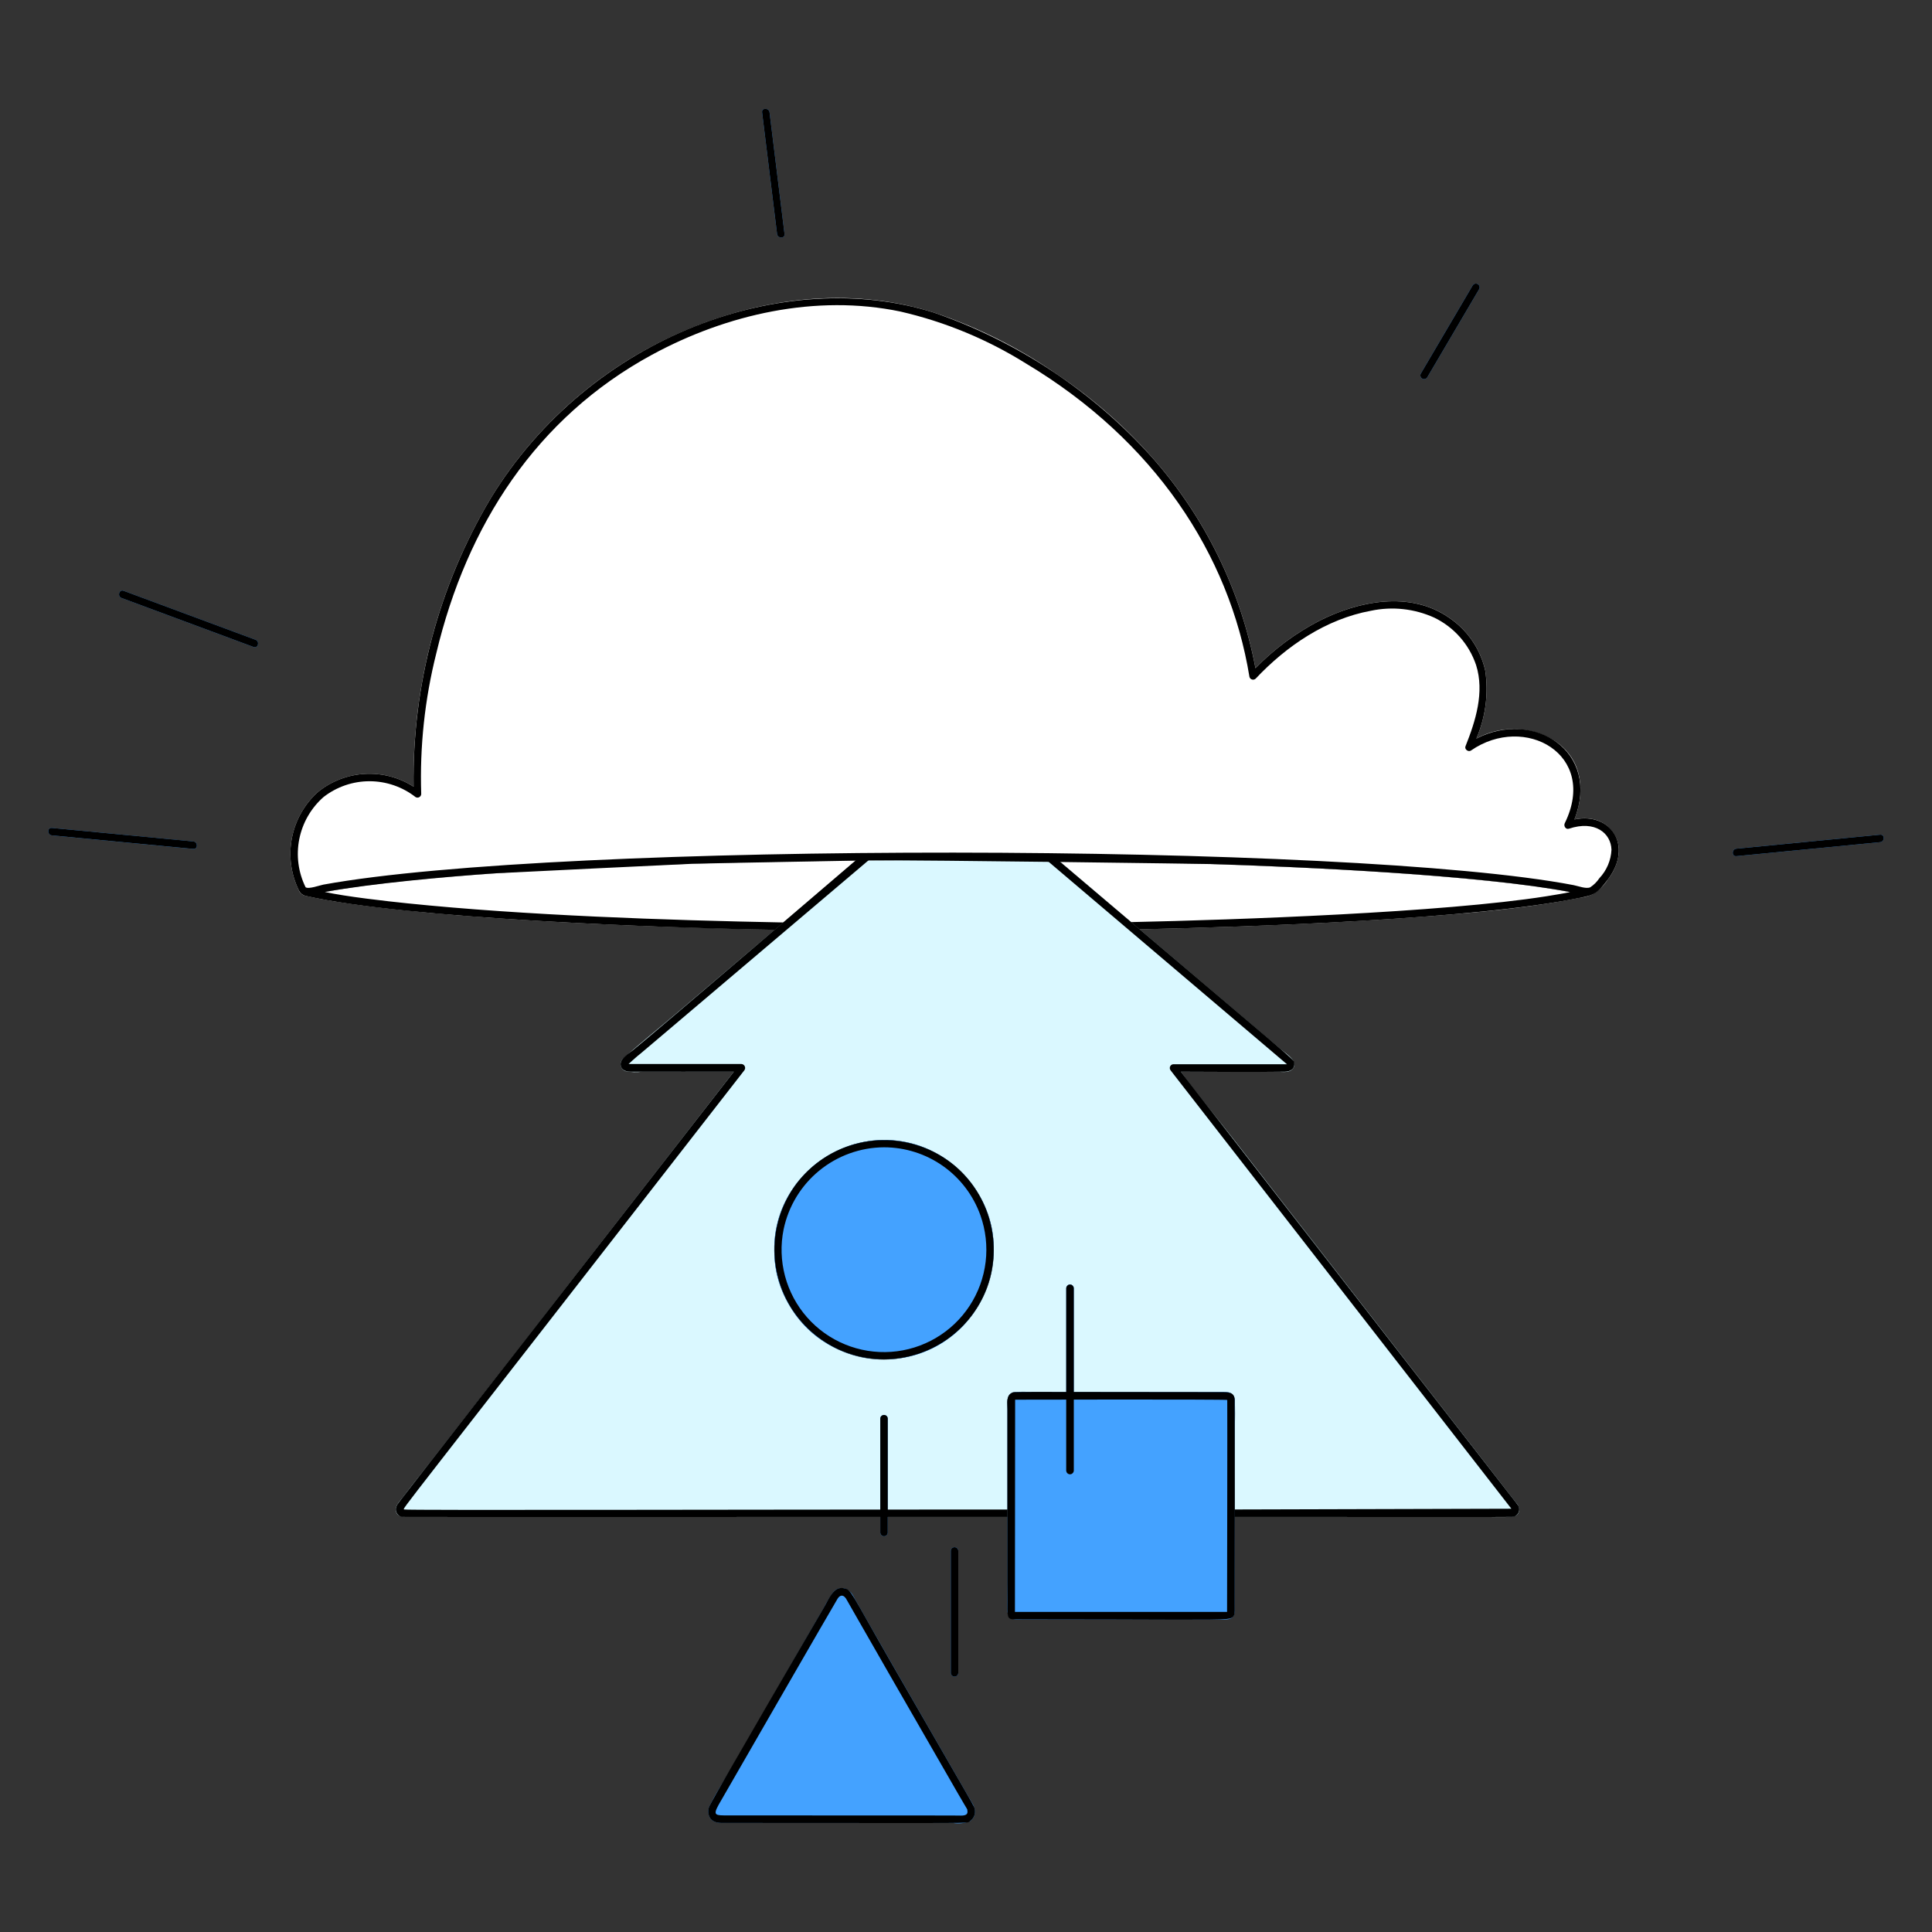 <svg width="200" height="200" viewBox="0 0 200 200" fill="none" xmlns="http://www.w3.org/2000/svg">
<rect x="0" y="0" width="200" height="200" fill="#333333" stroke="none"/>
<path d="M5.37 86.479L10.326 86.954L18.192 87.708L20.007 87.882C20.502 87.929 20.498 87.156 20.007 87.109L15.051 86.634L7.185 85.881L5.37 85.707C4.875 85.659 4.878 86.432 5.37 86.479Z" fill="#44A2FF"/>
<path d="M21.816 64.509L14.492 61.791L12.792 61.159C12.325 60.986 12.124 61.733 12.587 61.904L17.222 63.624L24.546 66.343L26.246 66.973C26.713 67.147 26.915 66.401 26.452 66.229L21.816 64.509Z" fill="#44A2FF"/>
<path d="M80.442 24.22C80.502 24.708 81.275 24.714 81.214 24.22L80.691 19.967L79.856 13.187L79.664 11.633C79.604 11.146 78.831 11.14 78.892 11.633L79.416 15.887L80.25 22.666L80.442 24.221V24.22Z" fill="#44A2FF"/>
<path d="M147.745 39.07L152.459 31.059L153.117 29.939C153.143 29.895 153.159 29.847 153.166 29.797C153.173 29.747 153.17 29.695 153.157 29.646C153.144 29.597 153.122 29.552 153.091 29.511C153.06 29.471 153.022 29.437 152.978 29.412C152.889 29.36 152.784 29.346 152.685 29.372C152.586 29.398 152.502 29.463 152.45 29.551C150.877 32.22 149.305 34.89 147.736 37.561L147.078 38.681C147.033 38.769 147.023 38.871 147.051 38.966C147.079 39.061 147.142 39.141 147.228 39.191C147.313 39.241 147.414 39.256 147.51 39.234C147.607 39.212 147.69 39.153 147.745 39.071V39.07Z" fill="#44A2FF"/>
<path d="M194.63 86.408L189.612 86.897L181.602 87.676L179.748 87.856C179.258 87.904 179.248 88.676 179.748 88.629L184.766 88.141L192.777 87.361L194.63 87.181C195.121 87.133 195.126 86.36 194.63 86.408Z" fill="#44A2FF"/>
<path d="M164.725 92.637C164.276 92.71 163.816 92.665 163.389 92.507C163.109 92.45 162.828 92.4 162.547 92.346C162.307 92.301 162.068 92.253 161.828 92.21C160.547 91.982 159.261 91.787 157.971 91.626C155.771 91.346 153.565 91.126 151.357 90.918C150.002 90.792 148.646 90.686 147.29 90.579C146.724 90.535 146.159 90.488 145.59 90.446C140.45 90.073 135.299 89.819 130.153 89.614C128.547 89.547 126.94 89.49 125.333 89.443L124.008 89.402C123.386 89.383 122.764 89.368 122.141 89.351C121.415 89.331 120.688 89.31 119.962 89.292C117.624 89.233 115.287 89.186 112.949 89.149L111.396 89.126C110.801 89.118 110.207 89.114 109.612 89.106L109.657 89.149L112.382 91.463L117.075 95.449L117.96 96.2C121.631 96.118 125.301 96.01 128.97 95.878C136.753 95.586 144.547 95.186 152.305 94.478C154.465 94.278 156.622 94.045 158.77 93.741C159.845 93.589 160.918 93.418 161.988 93.229C162.519 93.134 163.05 93.034 163.579 92.929C164.017 92.882 164.446 92.764 164.847 92.581C164.808 92.6 164.768 92.623 164.725 92.637Z" fill="white"/>
<path d="M76.654 89.274C74.364 89.329 72.074 89.397 69.784 89.477C68.428 89.523 67.073 89.573 65.717 89.626C63.912 89.7 62.107 89.782 60.302 89.872C59.956 89.89 59.61 89.902 59.265 89.921C59.155 89.921 59.045 89.933 58.936 89.939C57.194 90.031 55.453 90.131 53.712 90.239L53.057 90.279C51.886 90.354 50.715 90.436 49.545 90.524L48.203 90.624C47.35 90.691 46.497 90.762 45.643 90.837C45.41 90.857 45.176 90.876 44.943 90.897C43.814 90.999 42.686 91.11 41.557 91.229C41.14 91.274 40.723 91.324 40.306 91.371C39.484 91.465 38.664 91.565 37.845 91.671C37.327 91.74 36.809 91.808 36.292 91.885C35.462 92.008 34.634 92.145 33.808 92.293L33.574 92.333C32.916 92.456 31.753 92.965 31.157 92.443C31.088 92.411 31.033 92.356 31 92.288C31.074 92.413 31.175 92.519 31.297 92.598C31.418 92.677 31.556 92.727 31.7 92.744C32.183 92.854 32.669 92.956 33.156 93.05C34.09 93.229 35.029 93.382 35.97 93.518C37.87 93.793 39.77 94.018 41.67 94.218C45.505 94.623 49.352 94.918 53.199 95.167C60.949 95.674 68.711 95.967 76.474 96.16C77.569 96.187 78.665 96.213 79.761 96.23L80.22 96.237L81.113 95.479L86.6 90.819C87.283 90.239 87.959 89.643 88.649 89.066C84.649 89.112 80.65 89.181 76.654 89.274Z" fill="white"/>
<path d="M156.926 155.538C156.469 154.949 156.012 154.361 155.555 153.774L133.884 125.892L127.872 118.157C126.005 115.757 124.051 113.393 122.246 110.941H132.115C132.584 110.941 133.293 111.086 133.691 110.766C134.661 109.985 133.096 109.053 132.582 108.617L119.546 97.545L117.963 96.2L117.078 95.449L112.385 91.463L109.66 89.149L109.615 89.106L108.467 89.093C102.286 89.026 96.105 89.016 89.923 89.062H89.723C89.363 89.062 89.003 89.072 88.643 89.075C87.953 89.652 87.277 90.248 86.594 90.828L81.107 95.488L80.214 96.246L75.714 100.07L70.157 104.789C68.404 106.278 66.603 107.725 64.874 109.241C64.598 109.484 64.246 109.741 64.242 110.146C64.243 110.306 64.292 110.463 64.383 110.595C64.474 110.727 64.602 110.829 64.752 110.887C65.328 111 65.919 111.018 66.501 110.94H75.97C67.237 122.179 58.5 133.419 49.762 144.66C47.595 147.447 45.422 150.229 43.243 153.006C42.72 153.667 42.205 154.334 41.696 155.006C41.407 155.389 40.848 155.897 40.98 156.44C41.112 156.983 41.594 157.04 42.059 157.03C43.049 157.008 44.042 157.03 45.033 157.03H91.127V146.861C91.132 146.762 91.175 146.668 91.247 146.6C91.319 146.532 91.414 146.494 91.513 146.494C91.612 146.494 91.708 146.532 91.78 146.6C91.852 146.668 91.895 146.762 91.9 146.861V157.033H104.294V145.321C104.248 145.02 104.3 144.712 104.443 144.443C104.465 144.414 104.489 144.386 104.515 144.361L104.523 144.352C104.542 144.332 104.562 144.314 104.584 144.298C104.692 144.204 104.826 144.143 104.969 144.125C105.487 144.07 106.009 144.06 106.529 144.096H106.694C107.922 144.114 109.151 144.108 110.38 144.108V133.363C110.38 133.26 110.421 133.162 110.493 133.09C110.565 133.017 110.664 132.976 110.766 132.976C110.869 132.976 110.967 133.017 111.04 133.09C111.112 133.162 111.153 133.26 111.153 133.363V144.112H125.378C125.943 144.112 126.526 144.07 127.089 144.118C127.208 144.128 127.324 144.166 127.426 144.229C127.528 144.292 127.614 144.378 127.677 144.48L127.694 144.509C127.772 144.634 127.814 144.777 127.817 144.924C127.865 145.863 127.865 146.804 127.817 147.743V147.951C127.79 150.978 127.786 154.006 127.804 157.033H145.404C148.299 157.033 151.193 157.036 154.088 157.041C154.831 157.041 155.577 157.059 156.32 157.033C156.72 157.02 157.096 156.948 157.235 156.514C157.273 156.338 157.264 156.156 157.21 155.985C157.156 155.814 157.058 155.66 156.926 155.538ZM102.2 133.272C101.829 134.27 101.319 135.211 100.684 136.066L100.59 136.196C99.524 137.596 98.151 138.734 96.578 139.522C95.005 140.311 93.272 140.729 91.513 140.746C90.91 140.743 90.308 140.696 89.713 140.603C88.372 140.39 87.082 139.932 85.907 139.253C85.837 139.213 85.765 139.176 85.695 139.135L85.643 139.102C84.198 138.25 82.969 137.075 82.054 135.669C82.036 135.641 82.016 135.614 81.997 135.586C81.943 135.503 81.897 135.417 81.842 135.332C81.132 134.202 80.631 132.953 80.363 131.645C80.223 130.931 80.153 130.206 80.153 129.479C80.127 128.112 80.354 126.753 80.823 125.469C81.194 124.471 81.704 123.53 82.339 122.675C82.371 122.632 82.401 122.588 82.433 122.546C82.514 122.439 82.598 122.336 82.682 122.233C83.753 120.923 85.1 119.864 86.626 119.133C88.153 118.401 89.821 118.015 91.514 118C92.117 118.003 92.718 118.051 93.314 118.144C94.654 118.357 95.944 118.814 97.119 119.493C97.189 119.533 97.262 119.57 97.332 119.611C97.349 119.622 97.366 119.634 97.384 119.644C97.861 119.927 98.316 120.245 98.746 120.596C99.61 121.306 100.36 122.143 100.973 123.079C100.991 123.106 101.011 123.132 101.029 123.16C101.083 123.244 101.129 123.33 101.185 123.415C101.895 124.545 102.396 125.793 102.663 127.101C102.803 127.815 102.874 128.54 102.874 129.268C102.898 130.633 102.669 131.99 102.2 133.272Z" fill="#DAF8FF"/>
<path d="M165.1 84.845C164.407 84.67 163.682 84.665 162.987 84.83C164.103 81.98 163.849 78.779 161.149 76.83C159.93 76.013 158.51 75.546 157.043 75.48C155.577 75.414 154.121 75.751 152.833 76.456C153.785 74.246 154.105 71.815 153.757 69.434C153.252 67.175 151.895 65.198 149.969 63.914C145.945 61.143 140.642 62.204 136.569 64.269C134.12 65.537 131.892 67.192 129.969 69.169C128.433 61.065 124.736 53.527 119.269 47.351C116.389 44.099 113.106 41.228 109.5 38.807C105.567 36.054 101.255 33.884 96.7 32.367C87.879 29.567 78.432 30.832 70.088 34.577C62.069 38.181 55.332 44.132 50.765 51.644C45.91 59.817 43.186 69.078 42.842 78.578C42.804 79.531 42.795 80.485 42.817 81.438C41.323 80.481 39.567 80.017 37.796 80.111C36.024 80.206 34.327 80.854 32.944 81.965C31.549 83.208 30.596 84.871 30.23 86.704C29.865 88.536 30.106 90.438 30.917 92.121C30.936 92.164 30.952 92.207 30.972 92.25L30.991 92.292C31.023 92.361 31.079 92.416 31.148 92.448C31.748 92.968 32.907 92.46 33.565 92.338C33.643 92.323 33.721 92.311 33.799 92.297C34.624 92.147 35.452 92.011 36.283 91.889C36.557 91.848 36.831 91.803 37.106 91.765C37.349 91.731 37.593 91.708 37.836 91.675C38.655 91.567 39.476 91.467 40.297 91.375C40.714 91.328 41.131 91.275 41.548 91.233C42.676 91.114 43.805 91.003 44.934 90.901L45.059 90.889C45.251 90.872 45.443 90.858 45.634 90.841C46.487 90.766 47.34 90.695 48.194 90.628L49.536 90.528C50.706 90.443 51.877 90.361 53.048 90.284L53.703 90.243C55.443 90.133 57.184 90.033 58.927 89.943L59.256 89.925L59.396 89.917C59.696 89.901 59.996 89.891 60.296 89.876C64.092 89.685 67.89 89.533 71.689 89.418C73.342 89.368 74.995 89.321 76.648 89.278C80.648 89.182 84.645 89.115 88.639 89.078C88.999 89.078 89.359 89.067 89.719 89.064H89.919C96.1 89.017 102.282 89.027 108.463 89.094L109.611 89.108C110.206 89.116 110.8 89.12 111.395 89.128L112.948 89.151C115.286 89.189 117.624 89.237 119.961 89.294C120.687 89.312 121.414 89.333 122.14 89.353C122.763 89.37 123.385 89.385 124.007 89.403L125.332 89.445C132.09 89.652 138.847 89.952 145.589 90.445C146.155 90.487 146.72 90.534 147.289 90.578C148.273 90.656 149.258 90.723 150.242 90.81C150.613 90.843 150.984 90.883 151.356 90.917C153.564 91.117 155.77 91.345 157.97 91.625C159.26 91.789 160.547 91.978 161.827 92.209C162.067 92.252 162.306 92.299 162.546 92.345C162.827 92.399 163.108 92.445 163.388 92.505C163.815 92.663 164.275 92.707 164.724 92.635C164.767 92.622 164.807 92.6 164.849 92.582L164.907 92.557C165.542 92.166 166.077 91.633 166.471 91C167.07 90.244 167.451 89.337 167.571 88.38C167.646 87.593 167.439 86.805 166.986 86.158C166.533 85.51 165.865 85.045 165.1 84.845Z" fill="white"/>
<path d="M127.819 147.743C127.819 147.418 127.819 147.092 127.826 146.767C127.835 146.152 127.843 145.538 127.818 144.924C127.815 144.777 127.772 144.633 127.694 144.509L127.677 144.48C127.614 144.378 127.528 144.292 127.426 144.229C127.324 144.167 127.208 144.128 127.089 144.118C126.526 144.07 125.943 144.112 125.378 144.112H111.153V152.246C111.148 152.345 111.105 152.438 111.033 152.506C110.961 152.574 110.866 152.612 110.767 152.613C110.668 152.613 110.572 152.575 110.5 152.506C110.428 152.438 110.385 152.345 110.38 152.246V144.112C109.151 144.112 107.922 144.118 106.694 144.1H106.529C106.009 144.064 105.487 144.074 104.969 144.129C104.826 144.147 104.692 144.207 104.584 144.302C104.562 144.318 104.542 144.336 104.523 144.356L104.515 144.365C104.352 144.591 104.274 144.867 104.294 145.145V163.845C104.294 164.46 104.281 165.074 104.276 165.689C104.276 165.989 104.276 166.282 104.284 166.579C104.265 166.816 104.308 167.054 104.409 167.27C104.709 167.762 105.349 167.643 105.836 167.643H118.983C121.466 167.643 123.953 167.692 126.436 167.66C126.899 167.653 127.466 167.711 127.725 167.234C127.817 166.996 127.849 166.739 127.818 166.486V161.753C127.818 160.182 127.813 158.61 127.804 157.04C127.791 154.012 127.785 150.984 127.818 147.958L127.819 147.743Z" fill="#44A2FF"/>
<path d="M100.9 187.3C100.901 187.281 100.901 187.263 100.9 187.245L100.884 187.204C100.808 186.96 100.698 186.728 100.556 186.515L99.98 185.515L98.891 183.625L96.745 179.901C95.303 177.401 93.863 174.901 92.424 172.401C91.067 170.041 89.719 167.676 88.378 165.307C88.287 165.102 88.154 164.918 87.989 164.766C87.823 164.614 87.628 164.498 87.416 164.425C87.186 164.372 86.945 164.391 86.725 164.477C86.506 164.564 86.317 164.715 86.185 164.911C85.863 165.381 85.572 165.871 85.314 166.379L84.243 168.237L75.627 183.187C74.927 184.394 74.133 185.57 73.527 186.827C73.39 187.042 73.32 187.293 73.325 187.548C73.33 187.803 73.41 188.051 73.555 188.261C73.973 188.774 74.616 188.701 75.212 188.701H92.372C93.785 188.701 95.199 188.696 96.613 188.701C97.313 188.701 98.013 188.719 98.713 188.72C99.287 188.804 99.873 188.738 100.413 188.528C100.597 188.406 100.742 188.232 100.83 188.029C100.917 187.826 100.943 187.602 100.905 187.384C100.905 187.356 100.903 187.328 100.9 187.3Z" fill="#44A2FF"/>
<path d="M102.661 127.1C102.394 125.792 101.893 124.544 101.183 123.414C101.131 123.329 101.083 123.243 101.027 123.159C101.009 123.131 100.989 123.105 100.971 123.078C100.036 121.688 98.812 120.516 97.382 119.643C97.364 119.633 97.347 119.621 97.33 119.61C97.26 119.569 97.187 119.532 97.117 119.492C95.942 118.812 94.652 118.355 93.312 118.143C92.716 118.05 92.115 118.002 91.512 117.999C89.752 118.016 88.019 118.434 86.446 119.223C84.873 120.012 83.5 121.15 82.434 122.55C82.402 122.592 82.372 122.636 82.34 122.679C81.705 123.534 81.195 124.475 80.824 125.473C80.355 126.757 80.128 128.116 80.154 129.483C80.154 130.21 80.224 130.935 80.364 131.649C80.632 132.956 81.133 134.205 81.843 135.336C81.895 135.421 81.943 135.507 81.998 135.59C82.017 135.618 82.037 135.645 82.055 135.673C82.97 137.079 84.199 138.254 85.644 139.106L85.696 139.139C85.766 139.18 85.838 139.217 85.908 139.257C88.305 140.593 91.1 141.033 93.792 140.5C96.382 139.999 98.706 138.583 100.34 136.512C100.425 136.412 100.509 136.306 100.589 136.2L100.683 136.07C102.111 134.091 102.877 131.71 102.87 129.27C102.871 128.541 102.801 127.815 102.661 127.1Z" fill="#44A2FF"/>
<path d="M111.153 133.363C111.153 133.26 111.112 133.162 111.04 133.09C110.967 133.017 110.869 132.976 110.766 132.976C110.664 132.976 110.566 133.017 110.493 133.09C110.421 133.162 110.38 133.26 110.38 133.363V152.246C110.385 152.345 110.428 152.438 110.5 152.506C110.572 152.575 110.668 152.613 110.767 152.613C110.866 152.613 110.961 152.575 111.033 152.506C111.105 152.438 111.148 152.345 111.153 152.246V133.363Z" fill="#44A2FF"/>
<path d="M99.2 173.194V160.533C99.195 160.434 99.152 160.34 99.08 160.272C99.008 160.204 98.912 160.166 98.813 160.166C98.714 160.166 98.619 160.204 98.547 160.272C98.475 160.34 98.432 160.434 98.427 160.533V173.194C98.432 173.293 98.475 173.386 98.547 173.454C98.619 173.522 98.714 173.56 98.813 173.561C98.912 173.561 99.007 173.523 99.079 173.454C99.151 173.386 99.194 173.293 99.2 173.194Z" fill="#44A2FF"/>
<path d="M91.9 146.861C91.9 146.758 91.859 146.66 91.787 146.588C91.714 146.515 91.616 146.474 91.513 146.474C91.411 146.474 91.313 146.515 91.24 146.588C91.168 146.66 91.127 146.758 91.127 146.861V158.661C91.133 158.76 91.176 158.852 91.248 158.921C91.319 158.989 91.414 159.027 91.513 159.028C91.612 159.028 91.707 158.99 91.779 158.921C91.852 158.853 91.895 158.76 91.9 158.661V146.861Z" fill="#44A2FF"/>
<path d="M5.37 86.479L20.007 87.879C20.502 87.926 20.498 87.153 20.007 87.106L5.37 85.707C4.875 85.659 4.878 86.432 5.37 86.479Z" fill="black"/>
<path d="M12.791 61.159C12.324 60.986 12.123 61.733 12.586 61.904L26.246 66.974C26.713 67.147 26.915 66.401 26.452 66.229L12.791 61.159Z" fill="black"/>
<path d="M80.442 24.22C80.502 24.708 81.275 24.714 81.214 24.22L79.664 11.633C79.604 11.146 78.831 11.14 78.892 11.633L80.442 24.221V24.22Z" fill="black"/>
<path d="M147.745 39.07L153.117 29.94C153.143 29.896 153.16 29.848 153.167 29.797C153.173 29.747 153.17 29.696 153.157 29.647C153.13 29.549 153.065 29.464 152.978 29.412C152.889 29.36 152.784 29.346 152.685 29.372C152.586 29.398 152.502 29.463 152.45 29.551L147.078 38.681C147.033 38.769 147.023 38.871 147.051 38.966C147.079 39.061 147.142 39.141 147.228 39.191C147.313 39.241 147.414 39.256 147.51 39.234C147.607 39.212 147.69 39.153 147.745 39.071V39.07Z" fill="black"/>
<path d="M194.63 86.408L179.748 87.857C179.258 87.904 179.248 88.677 179.748 88.629L194.63 87.181C195.121 87.133 195.126 86.36 194.63 86.408Z" fill="black"/>
<path d="M162.985 84.83C165.746 77.782 158.77 73.392 152.831 76.46C153.783 74.25 154.102 71.82 153.755 69.438C153.25 67.179 151.893 65.202 149.967 63.918C145.943 61.147 140.64 62.208 136.567 64.273C134.118 65.541 131.89 67.196 129.967 69.173C128.431 61.069 124.734 53.531 119.267 47.355C113.138 40.525 105.372 35.368 96.7 32.368C81.354 27.503 61.1 34.668 50.763 51.644C45.419 60.653 42.668 70.964 42.815 81.438C41.321 80.481 39.565 80.017 37.794 80.111C36.022 80.206 34.325 80.854 32.942 81.965C31.547 83.208 30.594 84.871 30.228 86.704C29.863 88.536 30.104 90.438 30.915 92.121C30.982 92.282 31.088 92.425 31.224 92.535C31.359 92.645 31.52 92.719 31.692 92.751C42.161 95.141 69.463 96.093 80.214 96.251L81.107 95.493C69.042 95.265 54.273 94.759 42.168 93.512C39.983 93.287 35.785 92.812 33.624 92.336C38.598 91.436 46.186 90.759 51.248 90.408C51.848 90.367 71.048 89.438 71.688 89.418C73.341 89.366 89.895 89.066 89.981 89.065C96.123 89.02 124.892 89.434 125.334 89.447C134.811 89.737 153.182 90.568 162.534 92.347C162.101 92.454 160.504 92.714 160.059 92.784C149.353 94.47 128.015 95.221 117.081 95.455L117.966 96.206C129.366 95.952 152.398 95.217 163.585 92.937C165.023 92.644 165.323 92.547 166.474 91.005C169.1 87.485 166.679 84.046 162.985 84.83ZM165.562 90.916C165.313 91.289 164.992 91.609 164.617 91.855C164.181 92.043 163.36 91.716 162.9 91.628C139.8 87.2 58 87.1 33.463 91.578C33.129 91.639 31.931 92.078 31.633 91.844C30.875 90.3 30.646 88.55 30.982 86.863C31.318 85.177 32.199 83.647 33.49 82.511C34.852 81.448 36.53 80.872 38.258 80.873C39.985 80.874 41.662 81.453 43.023 82.517C43.082 82.551 43.148 82.569 43.216 82.569C43.284 82.569 43.351 82.552 43.409 82.518C43.468 82.484 43.517 82.436 43.551 82.377C43.586 82.318 43.604 82.252 43.604 82.184C43.445 77.281 43.971 72.38 45.167 67.622C48.329 54.34 55.534 43.222 67.483 36.729C75.236 32.519 84.483 30.429 93.216 32.252C97.815 33.311 102.206 35.127 106.208 37.628C119.441 45.55 127.274 57.35 129.344 70.079C129.363 70.143 129.398 70.202 129.446 70.249C129.494 70.296 129.553 70.329 129.618 70.347C129.683 70.364 129.751 70.364 129.816 70.347C129.881 70.33 129.941 70.297 129.989 70.25C133.169 66.872 137.289 64.074 141.915 63.227C144.123 62.757 146.423 63.007 148.479 63.94C149.49 64.429 150.394 65.115 151.136 65.958C151.879 66.801 152.446 67.783 152.805 68.848C153.693 71.661 152.753 74.631 151.705 77.26C151.581 77.568 152.005 77.88 152.272 77.696C157.834 73.839 165.481 78.096 161.984 85.219C161.846 85.499 162.078 85.9 162.42 85.786C165.11 84.886 166.768 86.241 166.82 87.967C166.766 89.069 166.32 90.115 165.562 90.916Z" fill="black"/>
<path d="M109.61 89.106L108.41 89.093L133.224 110.168H121.48C121.412 110.169 121.346 110.187 121.288 110.222C121.23 110.256 121.181 110.305 121.148 110.363C121.114 110.422 121.096 110.488 121.096 110.556C121.096 110.623 121.113 110.69 121.146 110.749C121.421 111.13 118.846 107.793 156.457 156.183C156.303 156.183 129.402 156.261 127.796 156.261V157.033C158.626 157.033 156.541 157.076 156.791 156.982C156.907 156.931 157.009 156.853 157.089 156.755C157.169 156.657 157.224 156.541 157.251 156.417C157.278 156.294 157.274 156.165 157.242 156.043C157.209 155.921 157.148 155.808 157.064 155.714C147.895 143.914 123.341 112.414 122.247 110.943C125.83 110.949 129.416 110.992 132.998 110.943C133.51 110.935 134.053 110.685 133.987 110.074C133.939 109.618 135.2 110.839 109.61 89.106Z" fill="black"/>
<path d="M41.831 156.261C41.698 156.099 40.525 157.794 77.031 110.827C77.082 110.77 77.116 110.7 77.13 110.625C77.143 110.549 77.135 110.472 77.107 110.401C77.078 110.329 77.031 110.268 76.969 110.222C76.907 110.177 76.834 110.15 76.758 110.144H65.073C65.073 110.144 65.804 109.472 65.951 109.356C66.478 108.935 64.143 110.903 90.001 88.982H88.682C88.582 89.065 67.561 107.092 65.482 108.749C65.066 109.08 64.249 109.541 64.244 110.149C64.244 110.735 64.751 110.936 65.244 110.942C66.235 110.956 75.332 110.942 75.971 110.942C38.692 158.853 41.289 155.49 41.109 155.8C41.039 155.904 40.994 156.023 40.978 156.147C40.962 156.272 40.976 156.398 41.017 156.516C41.059 156.634 41.129 156.741 41.219 156.828C41.31 156.914 41.42 156.979 41.54 157.015C41.673 157.051 37.132 157.036 104.297 157.036V156.264C78.605 156.261 41.913 156.361 41.831 156.261Z" fill="black"/>
<path d="M127.818 166.094C127.818 163.075 127.834 145.687 127.818 144.924C127.8 144.107 127.175 144.113 126.404 144.112C103.82 144.101 105.031 144.043 104.739 144.191C104.12 144.507 104.285 145.334 104.285 145.911C104.285 148.5 104.279 165.891 104.285 166.662C104.297 167.743 104.542 167.636 105.532 167.636C120.899 167.636 125.471 167.736 126.932 167.604C127.942 167.513 127.818 167.113 127.818 166.094ZM127.026 166.864H105.066C105.066 166.864 105.084 144.935 105.087 144.895C105.135 144.887 127.044 144.852 127.045 144.924C127.065 145.85 127.026 166.864 127.026 166.864Z" fill="black"/>
<path d="M92.415 172.4C87.976 164.69 88.157 164.6 87.407 164.424C86.324 164.165 85.883 165.375 85.307 166.378C84.95 166.997 74.126 185.569 73.52 186.826C73.383 187.041 73.313 187.292 73.318 187.547C73.323 187.802 73.403 188.05 73.548 188.26C73.966 188.773 74.609 188.71 75.205 188.71C102.075 188.71 99.979 188.79 100.411 188.528C100.6 188.401 100.748 188.221 100.837 188.011C100.926 187.801 100.951 187.569 100.911 187.345C100.865 186.954 101.322 187.871 92.415 172.4ZM99.144 185.624C100.344 187.706 100.096 187.167 100.144 187.447C100.251 188.047 99.523 187.94 99.144 187.947C99.105 187.947 100.263 187.93 75.393 187.93C74.063 187.93 73.768 187.964 74.399 186.818C74.56 186.526 86.412 165.956 86.711 165.489C86.931 165.145 87.24 165.051 87.516 165.403C87.686 165.616 86.778 164.166 99.144 185.623V185.624Z" fill="black"/>
<path d="M82.685 122.233C81.225 124.042 80.355 126.255 80.193 128.574C80.031 130.893 80.585 133.205 81.779 135.199C82.974 137.193 84.752 138.773 86.873 139.724C88.994 140.675 91.356 140.952 93.64 140.518C95.923 140.083 98.018 138.958 99.642 137.295C101.266 135.632 102.34 133.51 102.719 131.216C103.098 128.923 102.764 126.569 101.763 124.471C100.761 122.374 99.139 120.634 97.117 119.488C94.774 118.169 92.04 117.722 89.399 118.224C86.758 118.726 84.38 120.146 82.685 122.233ZM91.514 118.768C93.701 118.769 95.833 119.446 97.62 120.707C99.406 121.968 100.759 123.751 101.493 125.811C102.041 127.35 102.226 128.996 102.034 130.619C101.841 132.242 101.275 133.799 100.381 135.167C99.487 136.535 98.289 137.678 96.88 138.506C95.471 139.335 93.889 139.826 92.259 139.942C90.629 140.058 88.994 139.795 87.482 139.174C85.97 138.554 84.622 137.592 83.543 136.364C82.465 135.136 81.685 133.675 81.264 132.095C80.844 130.516 80.794 128.861 81.12 127.259C81.62 124.868 82.925 122.722 84.816 121.177C86.708 119.632 89.072 118.781 91.514 118.768Z" fill="black"/>
<path d="M111.153 133.363C111.153 133.26 111.112 133.162 111.04 133.09C110.967 133.017 110.869 132.976 110.766 132.976C110.664 132.976 110.566 133.017 110.493 133.09C110.421 133.162 110.38 133.26 110.38 133.363V152.246C110.385 152.345 110.428 152.438 110.5 152.506C110.572 152.575 110.668 152.613 110.767 152.613C110.866 152.613 110.961 152.575 111.033 152.506C111.105 152.438 111.148 152.345 111.153 152.246V133.363Z" fill="black"/>
<path d="M99.2 173.194V160.533C99.195 160.434 99.152 160.34 99.08 160.272C99.008 160.204 98.912 160.166 98.813 160.166C98.714 160.166 98.619 160.204 98.547 160.272C98.475 160.34 98.432 160.434 98.427 160.533V173.194C98.432 173.293 98.475 173.386 98.547 173.454C98.619 173.522 98.714 173.56 98.813 173.561C98.912 173.561 99.007 173.523 99.079 173.454C99.151 173.386 99.194 173.293 99.2 173.194Z" fill="black"/>
<path d="M91.9 146.861C91.9 146.758 91.859 146.66 91.787 146.588C91.714 146.515 91.616 146.474 91.513 146.474C91.411 146.474 91.313 146.515 91.24 146.588C91.168 146.66 91.127 146.758 91.127 146.861V158.661C91.133 158.76 91.176 158.852 91.248 158.921C91.319 158.989 91.414 159.027 91.513 159.028C91.612 159.028 91.707 158.99 91.779 158.921C91.852 158.853 91.895 158.76 91.9 158.661V146.861Z" fill="black"/>
</svg>
